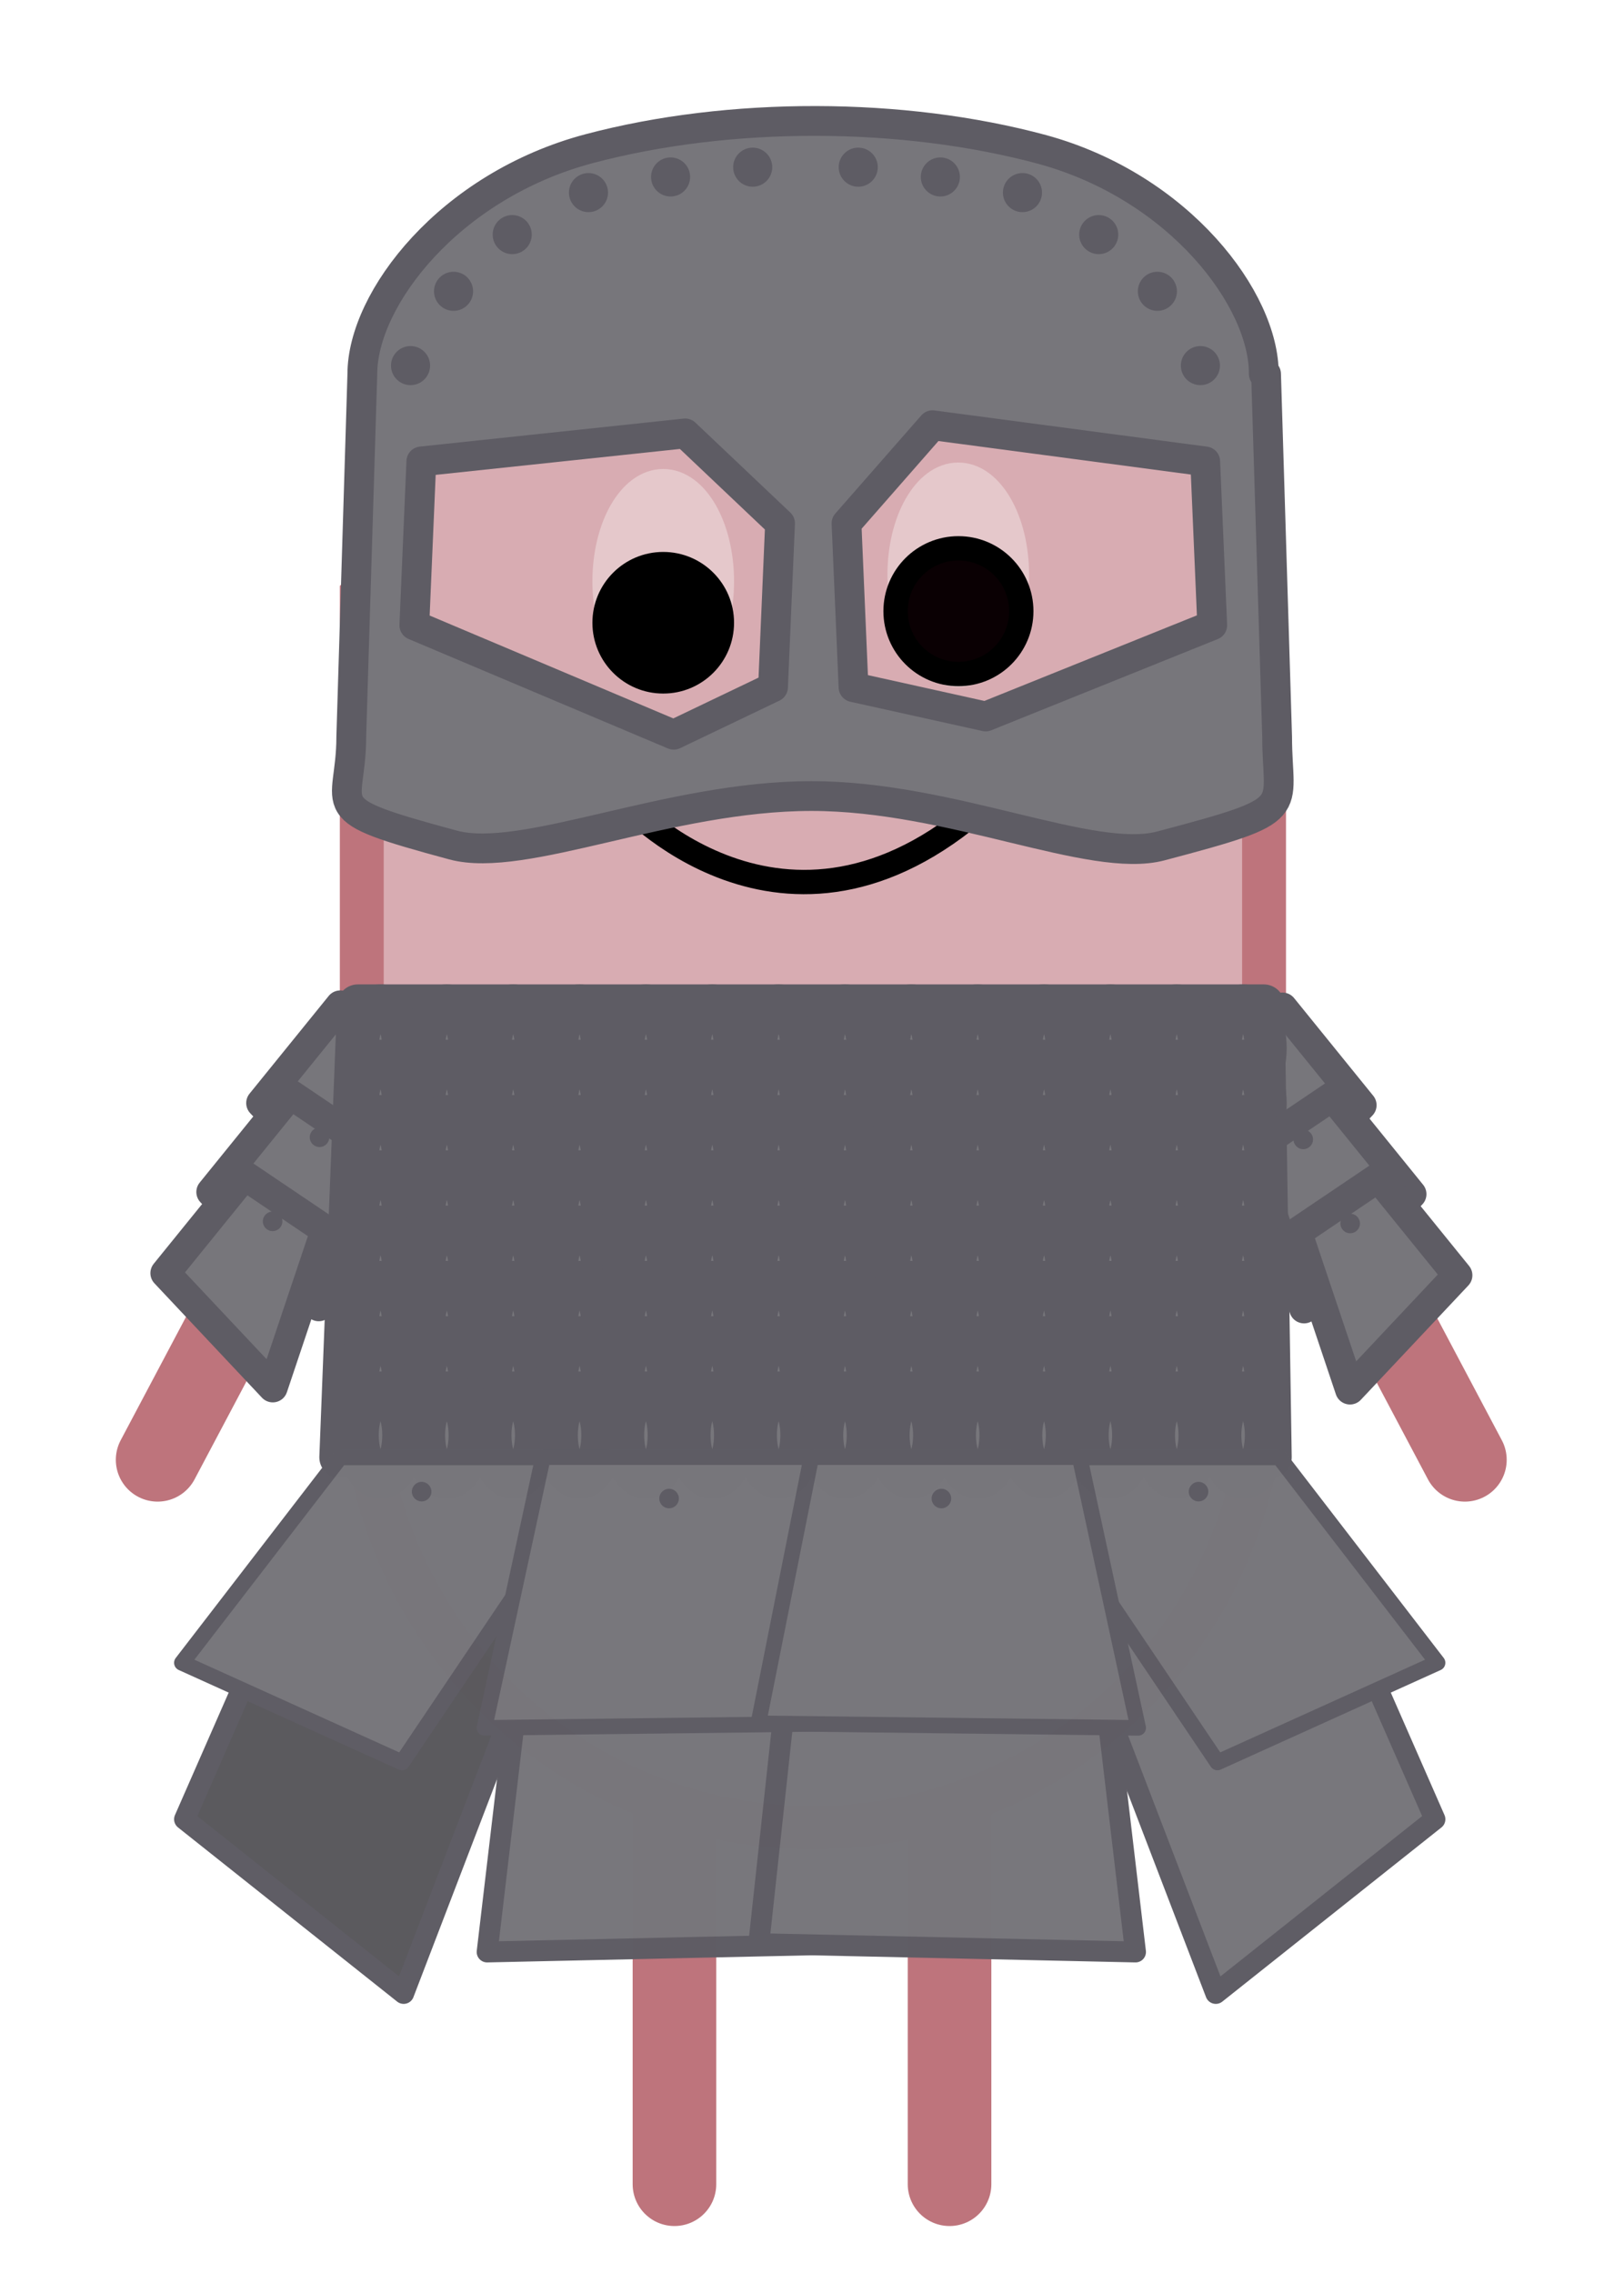 <?xml version="1.0" encoding="UTF-8" standalone="no"?>
<svg
   xmlns:dc="http://purl.org/dc/elements/1.1/"
   xmlns:cc="http://creativecommons.org/ns#"
   xmlns:rdf="http://www.w3.org/1999/02/22-rdf-syntax-ns#"
   xmlns:svg="http://www.w3.org/2000/svg"
   xmlns="http://www.w3.org/2000/svg"
   xmlns:sodipodi="http://sodipodi.sourceforge.net/DTD/sodipodi-0.dtd"
   xmlns:inkscape="http://www.inkscape.org/namespaces/inkscape"
   width="293.694"
   height="411.1"
   viewBox="0 0 77.707 108.77"
   version="1.1"
   id="svg8"
   inkscape:version="1.0.1 (3bc2e813f5, 2020-09-07)"
   sodipodi:docname="Knight-Armor.svg"
   inkscape:export-filename="C:\Users\johan\Bohne.png"
   inkscape:export-xdpi="300"
   inkscape:export-ydpi="300">
  <defs
     id="defs2">
    <inkscape:path-effect
       simplify_just_coalesce="false"
       simplify_individual_paths="false"
       helper_size="0"
       smooth_angles="360"
       threshold="0.001"
       steps="1"
       lpeversion="1"
       is_visible="true"
       id="path-effect904"
       effect="simplify" />
    <inkscape:path-effect
       simplify_just_coalesce="false"
       simplify_individual_paths="false"
       helper_size="0"
       smooth_angles="360"
       threshold="0.001"
       steps="1"
       lpeversion="1"
       is_visible="true"
       id="path-effect900"
       effect="simplify" />
    <pattern
       id="pattern3137"
       patternTransform="translate(-176.77,201.532)"
       height="34.499"
       width="28.058"
       patternUnits="userSpaceOnUse">
      <g
         transform="matrix(3.78,0,0,3.78,176.77,-201.532)"
         id="g3096"
         style="fill:none;fill-opacity:1">
        <ellipse
           ry="1.551"
           rx="0.748"
           cy="55.058"
           cx="-45.837"
           id="path3024"
           style="fill:none;fill-opacity:1;fill-rule:nonzero;stroke:#5e5c64;stroke-width:0.371;stroke-linecap:round;stroke-linejoin:round;stroke-miterlimit:4;stroke-dasharray:none;paint-order:stroke fill markers" />
        <ellipse
           style="fill:none;fill-opacity:1;fill-rule:nonzero;stroke:#5e5c64;stroke-width:0.371;stroke-linecap:round;stroke-linejoin:round;stroke-miterlimit:4;stroke-dasharray:none;paint-order:stroke fill markers"
           id="ellipse3026"
           cx="-43.985"
           cy="55.058"
           rx="0.748"
           ry="1.551" />
        <ellipse
           ry="1.551"
           rx="0.748"
           cy="55.058"
           cx="-43.985"
           id="ellipse3028"
           style="fill:none;fill-opacity:1;fill-rule:nonzero;stroke:#5e5c64;stroke-width:0.371;stroke-linecap:round;stroke-linejoin:round;stroke-miterlimit:4;stroke-dasharray:none;paint-order:stroke fill markers" />
        <ellipse
           style="fill:none;fill-opacity:1;fill-rule:nonzero;stroke:#5e5c64;stroke-width:0.371;stroke-linecap:round;stroke-linejoin:round;stroke-miterlimit:4;stroke-dasharray:none;paint-order:stroke fill markers"
           id="ellipse3030"
           cx="-42.133"
           cy="55.058"
           rx="0.748"
           ry="1.551" />
        <ellipse
           ry="1.551"
           rx="0.748"
           cy="55.058"
           cx="-40.28"
           id="ellipse3032"
           style="fill:none;fill-opacity:1;fill-rule:nonzero;stroke:#5e5c64;stroke-width:0.371;stroke-linecap:round;stroke-linejoin:round;stroke-miterlimit:4;stroke-dasharray:none;paint-order:stroke fill markers" />
        <ellipse
           style="fill:none;fill-opacity:1;fill-rule:nonzero;stroke:#5e5c64;stroke-width:0.371;stroke-linecap:round;stroke-linejoin:round;stroke-miterlimit:4;stroke-dasharray:none;paint-order:stroke fill markers"
           id="ellipse3034"
           cx="-40.28"
           cy="55.058"
           rx="0.748"
           ry="1.551" />
        <ellipse
           style="fill:none;fill-opacity:1;fill-rule:nonzero;stroke:#5e5c64;stroke-width:0.371;stroke-linecap:round;stroke-linejoin:round;stroke-miterlimit:4;stroke-dasharray:none;paint-order:stroke fill markers"
           id="ellipse3036"
           cx="-45.837"
           cy="56.91"
           rx="0.748"
           ry="1.551" />
        <ellipse
           ry="1.551"
           rx="0.748"
           cy="56.91"
           cx="-43.985"
           id="ellipse3038"
           style="fill:none;fill-opacity:1;fill-rule:nonzero;stroke:#5e5c64;stroke-width:0.371;stroke-linecap:round;stroke-linejoin:round;stroke-miterlimit:4;stroke-dasharray:none;paint-order:stroke fill markers" />
        <ellipse
           style="fill:none;fill-opacity:1;fill-rule:nonzero;stroke:#5e5c64;stroke-width:0.371;stroke-linecap:round;stroke-linejoin:round;stroke-miterlimit:4;stroke-dasharray:none;paint-order:stroke fill markers"
           id="ellipse3040"
           cx="-43.985"
           cy="56.91"
           rx="0.748"
           ry="1.551" />
        <ellipse
           ry="1.551"
           rx="0.748"
           cy="56.91"
           cx="-42.133"
           id="ellipse3042"
           style="fill:none;fill-opacity:1;fill-rule:nonzero;stroke:#5e5c64;stroke-width:0.371;stroke-linecap:round;stroke-linejoin:round;stroke-miterlimit:4;stroke-dasharray:none;paint-order:stroke fill markers" />
        <ellipse
           style="fill:none;fill-opacity:1;fill-rule:nonzero;stroke:#5e5c64;stroke-width:0.371;stroke-linecap:round;stroke-linejoin:round;stroke-miterlimit:4;stroke-dasharray:none;paint-order:stroke fill markers"
           id="ellipse3044"
           cx="-40.28"
           cy="56.91"
           rx="0.748"
           ry="1.551" />
        <ellipse
           ry="1.551"
           rx="0.748"
           cy="56.91"
           cx="-40.28"
           id="ellipse3046"
           style="fill:none;fill-opacity:1;fill-rule:nonzero;stroke:#5e5c64;stroke-width:0.371;stroke-linecap:round;stroke-linejoin:round;stroke-miterlimit:4;stroke-dasharray:none;paint-order:stroke fill markers" />
        <ellipse
           ry="1.551"
           rx="0.748"
           cy="58.795"
           cx="-45.837"
           id="ellipse3048"
           style="fill:none;fill-opacity:1;fill-rule:nonzero;stroke:#5e5c64;stroke-width:0.371;stroke-linecap:round;stroke-linejoin:round;stroke-miterlimit:4;stroke-dasharray:none;paint-order:stroke fill markers" />
        <ellipse
           style="fill:none;fill-opacity:1;fill-rule:nonzero;stroke:#5e5c64;stroke-width:0.371;stroke-linecap:round;stroke-linejoin:round;stroke-miterlimit:4;stroke-dasharray:none;paint-order:stroke fill markers"
           id="ellipse3050"
           cx="-43.985"
           cy="58.795"
           rx="0.748"
           ry="1.551" />
        <ellipse
           ry="1.551"
           rx="0.748"
           cy="58.795"
           cx="-43.985"
           id="ellipse3052"
           style="fill:none;fill-opacity:1;fill-rule:nonzero;stroke:#5e5c64;stroke-width:0.371;stroke-linecap:round;stroke-linejoin:round;stroke-miterlimit:4;stroke-dasharray:none;paint-order:stroke fill markers" />
        <ellipse
           style="fill:none;fill-opacity:1;fill-rule:nonzero;stroke:#5e5c64;stroke-width:0.371;stroke-linecap:round;stroke-linejoin:round;stroke-miterlimit:4;stroke-dasharray:none;paint-order:stroke fill markers"
           id="ellipse3054"
           cx="-42.133"
           cy="58.795"
           rx="0.748"
           ry="1.551" />
        <ellipse
           ry="1.551"
           rx="0.748"
           cy="58.795"
           cx="-40.28"
           id="ellipse3056"
           style="fill:none;fill-opacity:1;fill-rule:nonzero;stroke:#5e5c64;stroke-width:0.371;stroke-linecap:round;stroke-linejoin:round;stroke-miterlimit:4;stroke-dasharray:none;paint-order:stroke fill markers" />
        <ellipse
           style="fill:none;fill-opacity:1;fill-rule:nonzero;stroke:#5e5c64;stroke-width:0.371;stroke-linecap:round;stroke-linejoin:round;stroke-miterlimit:4;stroke-dasharray:none;paint-order:stroke fill markers"
           id="ellipse3058"
           cx="-40.28"
           cy="58.795"
           rx="0.748"
           ry="1.551" />
        <ellipse
           style="fill:none;fill-opacity:1;fill-rule:nonzero;stroke:#5e5c64;stroke-width:0.371;stroke-linecap:round;stroke-linejoin:round;stroke-miterlimit:4;stroke-dasharray:none;paint-order:stroke fill markers"
           id="ellipse3060"
           cx="-45.837"
           cy="60.714"
           rx="0.748"
           ry="1.551" />
        <ellipse
           ry="1.551"
           rx="0.748"
           cy="60.714"
           cx="-43.985"
           id="ellipse3062"
           style="fill:none;fill-opacity:1;fill-rule:nonzero;stroke:#5e5c64;stroke-width:0.371;stroke-linecap:round;stroke-linejoin:round;stroke-miterlimit:4;stroke-dasharray:none;paint-order:stroke fill markers" />
        <ellipse
           style="fill:none;fill-opacity:1;fill-rule:nonzero;stroke:#5e5c64;stroke-width:0.371;stroke-linecap:round;stroke-linejoin:round;stroke-miterlimit:4;stroke-dasharray:none;paint-order:stroke fill markers"
           id="ellipse3064"
           cx="-43.985"
           cy="60.714"
           rx="0.748"
           ry="1.551" />
        <ellipse
           ry="1.551"
           rx="0.748"
           cy="60.714"
           cx="-42.133"
           id="ellipse3066"
           style="fill:none;fill-opacity:1;fill-rule:nonzero;stroke:#5e5c64;stroke-width:0.371;stroke-linecap:round;stroke-linejoin:round;stroke-miterlimit:4;stroke-dasharray:none;paint-order:stroke fill markers" />
        <ellipse
           style="fill:none;fill-opacity:1;fill-rule:nonzero;stroke:#5e5c64;stroke-width:0.371;stroke-linecap:round;stroke-linejoin:round;stroke-miterlimit:4;stroke-dasharray:none;paint-order:stroke fill markers"
           id="ellipse3068"
           cx="-40.28"
           cy="60.714"
           rx="0.748"
           ry="1.551" />
        <ellipse
           ry="1.551"
           rx="0.748"
           cy="60.714"
           cx="-40.28"
           id="ellipse3070"
           style="fill:none;fill-opacity:1;fill-rule:nonzero;stroke:#5e5c64;stroke-width:0.371;stroke-linecap:round;stroke-linejoin:round;stroke-miterlimit:4;stroke-dasharray:none;paint-order:stroke fill markers" />
      </g>
    </pattern>
  </defs>
  <sodipodi:namedview
     inkscape:guide-bbox="true"
     showguides="true"
     id="base"
     pagecolor="#ffffff"
     bordercolor="#666666"
     borderopacity="1.0"
     inkscape:pageopacity="0.0"
     inkscape:pageshadow="2"
     inkscape:zoom="2"
     inkscape:cx="-10.113883"
     inkscape:cy="234.81285"
     inkscape:document-units="mm"
     inkscape:current-layer="layer1"
     inkscape:document-rotation="0"
     showgrid="false"
     inkscape:snap-smooth-nodes="false"
     inkscape:object-paths="false"
     inkscape:snap-nodes="true"
     inkscape:window-width="1920"
     inkscape:window-height="1051"
     inkscape:window-x="0"
     inkscape:window-y="29"
     inkscape:window-maximized="1"
     lock-margins="false"
     fit-margin-top="20"
     fit-margin-left="20"
     fit-margin-right="20"
     fit-margin-bottom="20"
     units="px"
     inkscape:snap-object-midpoints="true">
    <sodipodi:guide
       id="guide899"
       orientation="0,-1"
       position="7.541,38.92" />
    <sodipodi:guide
       position="38.82,102.43"
       orientation="1,0"
       id="guide881" />
  </sodipodi:namedview>
  <g
     inkscape:label="Body"
     inkscape:groupmode="layer"
     id="layer1"
     style="display:inline"
     transform="translate(-38.136,-44.878)"
     sodipodi:insensitive="true">
    <path
       id="path903"
       d="m 70.408,131.121 v 18.268"
       style="fill:none;stroke:#be747c;stroke-width:4;stroke-linecap:round;stroke-linejoin:miter;stroke-miterlimit:4;stroke-dasharray:none;stroke-opacity:1" />
    <path
       style="fill:none;stroke:#be747c;stroke-width:4;stroke-linecap:round;stroke-linejoin:miter;stroke-miterlimit:4;stroke-dasharray:none;stroke-opacity:1"
       d="m 83.571,131.121 v 18.268"
       id="path905" />
    <path
       style="display:inline;fill:#ff9955;stroke:#be747c;stroke-width:4;stroke-linecap:round;stroke-linejoin:miter;stroke-miterlimit:4;stroke-dasharray:none;stroke-opacity:1"
       d="m 55.976,95.281 -5.149,9.723 -5.149,9.723"
       id="path72"
       sodipodi:nodetypes="ccc"
       transform="translate(-1.2708333e-6)" />
    <path
       transform="translate(-1.2708333e-6)"
       sodipodi:nodetypes="ccc"
       id="path897"
       d="m 97.932,95.281 5.149,9.723 5.149,9.723"
       style="display:inline;fill:#be747c;stroke:#be747c;stroke-width:4;stroke-linecap:round;stroke-linejoin:miter;stroke-miterlimit:4;stroke-dasharray:none;stroke-opacity:1" />
    <path
       d="m 87.772,54.094 c 6.71,3.867 10.848,11.046 10.848,18.819 v 37.725 c 1.26e-4,7.705 -4.067,14.832 -10.684,18.724 -6.676,3.926 -14.932,3.962 -21.641,0.095 -6.71,-3.867 -10.848,-11.046 -10.848,-18.819 V 72.912 h 0.108 C 55.532,65.229 59.555,58.107 66.131,54.189 72.807,50.263 81.063,50.227 87.772,54.094 Z"
       style="fill:#d8acb2;stroke:#be747c;stroke-width:2.099;stroke-linecap:round;stroke-linejoin:bevel;stroke-miterlimit:4;stroke-dasharray:none;stroke-opacity:1"
       id="path1031"
       sodipodi:nodetypes="cccssccccc" />
    <path
       sodipodi:nodetypes="sssss"
       d="m 68.584,59.1 c -4.216,2.213 -4.137,5.204 -6.849,5.069 -2.436,-0.121 -0.148,-4.19 3.137,-6.4 3.442,-2.315 6.368,-3.649 8.551,-3.052 2.817,0.771 -3.336,3.593 -4.838,4.382 z"
       style="fill:#e5c8cb;fill-opacity:1;stroke:none;stroke-width:0.335;stroke-linecap:round;stroke-linejoin:bevel;stroke-miterlimit:4;stroke-dasharray:none;stroke-opacity:1"
       id="path1061" />
  </g>
  <g
     inkscape:groupmode="layer"
     id="layer4"
     inkscape:label="Gesicht"
     style="display:inline"
     sodipodi:insensitive="true">
    <g
       style="display:inline"
       transform="translate(-41.279,-41.35)"
       id="g1049">
      <path
         style="fill:none;stroke:#000000;stroke-width:1.165;stroke-linecap:round;stroke-linejoin:miter;stroke-miterlimit:4;stroke-dasharray:none;stroke-opacity:1"
         d="m 71.048,79.603 c 0,0 7.724,8.706 17.27,0.27"
         id="path1033" />
      <g
         id="g1047">
        <g
           id="g1039">
          <ellipse
             cy="69.163"
             cx="73.014"
             id="ellipse1035"
             style="fill:#e5c8cb;fill-opacity:1;stroke:#e5c8cb;stroke-width:1.459;stroke-linecap:round;stroke-linejoin:bevel;stroke-miterlimit:4;stroke-dasharray:none;stroke-opacity:1"
             rx="2.659"
             ry="4.644" />
          <circle
             style="fill:#000000;fill-opacity:1;stroke:#000000;stroke-width:1.165;stroke-linecap:round;stroke-linejoin:bevel;stroke-miterlimit:4;stroke-dasharray:none;stroke-opacity:1"
             id="circle1037"
             cx="73.014"
             cy="71.147"
             r="2.806" />
        </g>
        <g
           id="g1045">
          <ellipse
             ry="4.644"
             rx="2.659"
             style="fill:#e5c8cb;fill-opacity:1;stroke:#e5c8cb;stroke-width:1.459;stroke-linecap:round;stroke-linejoin:bevel;stroke-miterlimit:4;stroke-dasharray:none;stroke-opacity:1"
             id="ellipse1041"
             cx="87.131"
             cy="68.854" />
          <circle
             style="fill:#0a0003;fill-opacity:1;stroke:#000000;stroke-width:1.165;stroke-linecap:round;stroke-linejoin:bevel;stroke-miterlimit:4;stroke-dasharray:none;stroke-opacity:1"
             id="circle1043"
             cx="87.139"
             cy="70.593"
             r="3.007" />
        </g>
      </g>
    </g>
  </g>
  <g
     inkscape:label="Hat"
     id="layer6"
     inkscape:groupmode="layer"
     style="display:inline">
    <g
       id="g972">
      <g
         id="g3733">
        <path
           sodipodi:nodetypes="ssccsscccccscccccccccccccc"
           d="m 147.371,21.836 c -14.125,-0.029 -28.265,1.636 -40.945,4.994 -25.359,6.717 -41,27.187 -41,40.689 l -2,65.529 c -4.76e-4,13.385 -6.631,12.766 18.381,19.525 12.754,3.447 38.788,-8.832 64.693,-8.841 25.342,-0.008 50.561,12.328 63.102,9.007 25.36,-6.717 21,-6.187 21,-19.689 l -2,-65.531 h -0.408 c 0.085,-13.346 -15.12,-33.718 -39.975,-40.525 -12.616,-3.41 -26.723,-5.13 -40.848,-5.158 z m -71.293,61.475 47.637,-5.055 17.133,16.239 -1.268,29.582 -17.935,8.585 -46.832,-19.771 z m 141.537,0 1.268,29.58 -40.906,16.474 -23.863,-5.288 -1.266,-29.582 15.527,-17.721 z"
           style="fill:#77767b;stroke:#5e5c64;stroke-width:5.378;stroke-linecap:round;stroke-linejoin:round;stroke-miterlimit:4;stroke-dasharray:none;stroke-opacity:1"
           id="path883"
           transform="scale(0.265)" />
        <g
           id="g954">
          <g
             id="g924">
            <circle
               r="0.935"
               cy="17.493"
               cx="19.644"
               id="path906"
               style="fill:#5e5c64;stroke:none;stroke-width:1.423;stroke-linecap:round;stroke-linejoin:round;stroke-miterlimit:4;stroke-dasharray:none;paint-order:stroke fill markers" />
            <circle
               style="fill:#5e5c64;stroke:none;stroke-width:1.423;stroke-linecap:round;stroke-linejoin:round;stroke-miterlimit:4;stroke-dasharray:none;paint-order:stroke fill markers"
               id="circle908"
               cx="21.702"
               cy="13.938"
               r="0.935" />
            <circle
               r="0.935"
               cy="11.225"
               cx="24.509"
               id="circle910"
               style="fill:#5e5c64;stroke:none;stroke-width:1.423;stroke-linecap:round;stroke-linejoin:round;stroke-miterlimit:4;stroke-dasharray:none;paint-order:stroke fill markers" />
            <circle
               style="fill:#5e5c64;stroke:none;stroke-width:1.423;stroke-linecap:round;stroke-linejoin:round;stroke-miterlimit:4;stroke-dasharray:none;paint-order:stroke fill markers"
               id="circle912"
               cx="28.158"
               cy="9.215"
               r="0.935" />
            <circle
               r="0.935"
               cy="8.467"
               cx="32.087"
               id="circle914"
               style="fill:#5e5c64;stroke:none;stroke-width:1.423;stroke-linecap:round;stroke-linejoin:round;stroke-miterlimit:4;stroke-dasharray:none;paint-order:stroke fill markers" />
            <circle
               style="fill:#5e5c64;stroke:none;stroke-width:1.423;stroke-linecap:round;stroke-linejoin:round;stroke-miterlimit:4;stroke-dasharray:none;paint-order:stroke fill markers"
               id="circle916"
               cx="36.016"
               cy="7.999"
               r="0.935" />
          </g>
          <g
             id="g938"
             transform="matrix(-1,0,0,1,77.082,0)">
            <circle
               style="fill:#5e5c64;stroke:none;stroke-width:1.423;stroke-linecap:round;stroke-linejoin:round;stroke-miterlimit:4;stroke-dasharray:none;paint-order:stroke fill markers"
               id="circle926"
               cx="19.644"
               cy="17.493"
               r="0.935" />
            <circle
               r="0.935"
               cy="13.938"
               cx="21.702"
               id="circle928"
               style="fill:#5e5c64;stroke:none;stroke-width:1.423;stroke-linecap:round;stroke-linejoin:round;stroke-miterlimit:4;stroke-dasharray:none;paint-order:stroke fill markers" />
            <circle
               style="fill:#5e5c64;stroke:none;stroke-width:1.423;stroke-linecap:round;stroke-linejoin:round;stroke-miterlimit:4;stroke-dasharray:none;paint-order:stroke fill markers"
               id="circle930"
               cx="24.509"
               cy="11.225"
               r="0.935" />
            <circle
               r="0.935"
               cy="9.215"
               cx="28.158"
               id="circle932"
               style="fill:#5e5c64;stroke:none;stroke-width:1.423;stroke-linecap:round;stroke-linejoin:round;stroke-miterlimit:4;stroke-dasharray:none;paint-order:stroke fill markers" />
            <circle
               style="fill:#5e5c64;stroke:none;stroke-width:1.423;stroke-linecap:round;stroke-linejoin:round;stroke-miterlimit:4;stroke-dasharray:none;paint-order:stroke fill markers"
               id="circle934"
               cx="32.087"
               cy="8.467"
               r="0.935" />
            <circle
               r="0.935"
               cy="7.999"
               cx="36.016"
               id="circle936"
               style="fill:#5e5c64;stroke:none;stroke-width:1.423;stroke-linecap:round;stroke-linejoin:round;stroke-miterlimit:4;stroke-dasharray:none;paint-order:stroke fill markers" />
          </g>
        </g>
      </g>
    </g>
  </g>
  <g
     inkscape:groupmode="layer"
     id="layer2"
     inkscape:label="Shirt"
     style="display:inline"
     transform="translate(-38.136,-44.878)">
    <g
       id="g3715"
       transform="translate(38.046,44.757)">
      <g
         id="g1006">
        <path
           sodipodi:nodetypes="ccccc"
           d="m 12.582,52.899 3.789,-4.677 3.882,2.619 -2.526,7.53 z"
           style="fill:#77767b;stroke:#5e5c64;stroke-width:1.423;stroke-linecap:round;stroke-linejoin:round;stroke-miterlimit:4;stroke-dasharray:none;paint-order:stroke fill markers"
           id="rect974" />
        <path
           id="path977"
           style="fill:#77767b;stroke:#5e5c64;stroke-width:1.423;stroke-linecap:round;stroke-linejoin:round;stroke-miterlimit:4;stroke-dasharray:none;paint-order:stroke fill markers"
           d="m 10.196,57.156 3.789,-4.677 3.882,2.619 -2.526,7.53 z"
           sodipodi:nodetypes="ccccc" />
        <path
           sodipodi:nodetypes="ccccc"
           d="m 7.998,61.038 3.789,-4.677 3.882,2.619 -2.526,7.53 z"
           style="fill:#77767b;stroke:#5e5c64;stroke-width:1.423;stroke-linecap:round;stroke-linejoin:round;stroke-miterlimit:4;stroke-dasharray:none;paint-order:stroke fill markers"
           id="path979" />
        <circle
           style="fill:#5e5c64;stroke:none;stroke-width:0.712;stroke-linecap:round;stroke-linejoin:round;stroke-miterlimit:4;stroke-dasharray:none;paint-order:stroke fill markers"
           id="circle908-8"
           cx="13.134"
           cy="58.56"
           r="0.468" />
        <circle
           r="0.468"
           cy="54.537"
           cx="15.379"
           id="circle996"
           style="fill:#5e5c64;stroke:none;stroke-width:0.712;stroke-linecap:round;stroke-linejoin:round;stroke-miterlimit:4;stroke-dasharray:none;paint-order:stroke fill markers" />
        <circle
           style="fill:#5e5c64;stroke:none;stroke-width:0.712;stroke-linecap:round;stroke-linejoin:round;stroke-miterlimit:4;stroke-dasharray:none;paint-order:stroke fill markers"
           id="circle998"
           cx="17.84"
           cy="50.403"
           r="0.468" />
      </g>
      <g
         id="g1020"
         transform="matrix(-1,0,0,1,77.829,0.102)">
        <path
           id="path1008"
           style="fill:#77767b;stroke:#5e5c64;stroke-width:1.423;stroke-linecap:round;stroke-linejoin:round;stroke-miterlimit:4;stroke-dasharray:none;paint-order:stroke fill markers"
           d="m 12.582,52.899 3.789,-4.677 3.882,2.619 -2.526,7.53 z"
           sodipodi:nodetypes="ccccc" />
        <path
           sodipodi:nodetypes="ccccc"
           d="m 10.196,57.156 3.789,-4.677 3.882,2.619 -2.526,7.53 z"
           style="fill:#77767b;stroke:#5e5c64;stroke-width:1.423;stroke-linecap:round;stroke-linejoin:round;stroke-miterlimit:4;stroke-dasharray:none;paint-order:stroke fill markers"
           id="path1010" />
        <path
           id="path1012"
           style="fill:#77767b;stroke:#5e5c64;stroke-width:1.423;stroke-linecap:round;stroke-linejoin:round;stroke-miterlimit:4;stroke-dasharray:none;paint-order:stroke fill markers"
           d="m 7.998,61.038 3.789,-4.677 3.882,2.619 -2.526,7.53 z"
           sodipodi:nodetypes="ccccc" />
        <circle
           r="0.468"
           cy="58.56"
           cx="13.134"
           id="circle1014"
           style="fill:#5e5c64;stroke:none;stroke-width:0.712;stroke-linecap:round;stroke-linejoin:round;stroke-miterlimit:4;stroke-dasharray:none;paint-order:stroke fill markers" />
        <circle
           style="fill:#5e5c64;stroke:none;stroke-width:0.712;stroke-linecap:round;stroke-linejoin:round;stroke-miterlimit:4;stroke-dasharray:none;paint-order:stroke fill markers"
           id="circle1016"
           cx="15.379"
           cy="54.537"
           r="0.468" />
        <circle
           r="0.468"
           cy="50.403"
           cx="17.84"
           id="circle1018"
           style="fill:#5e5c64;stroke:none;stroke-width:0.712;stroke-linecap:round;stroke-linejoin:round;stroke-miterlimit:4;stroke-dasharray:none;paint-order:stroke fill markers" />
      </g>
      <path
         id="rect1022"
         style="fill:#77767b;fill-opacity:1;stroke:#5e5c64;stroke-width:2;stroke-linecap:round;stroke-linejoin:round;stroke-miterlimit:4;stroke-dasharray:none;paint-order:stroke fill markers"
         d="m 17.214,48.222 h 43.345 l 0.339,21.628 H 16.37 Z"
         sodipodi:nodetypes="ccccc" />
      <g
         id="g3214">
        <ellipse
           ry="2.05"
           rx="1.084"
           cy="50.272"
           cx="18.297"
           id="path3170"
           style="fill:#77767b;fill-opacity:1;fill-rule:nonzero;stroke:#5e5c64;stroke-width:2;stroke-linecap:round;stroke-linejoin:miter;stroke-miterlimit:4;stroke-dasharray:none;paint-order:stroke fill markers" />
        <ellipse
           style="fill:#77767b;fill-opacity:1;fill-rule:nonzero;stroke:#5e5c64;stroke-width:2;stroke-linecap:round;stroke-linejoin:miter;stroke-miterlimit:4;stroke-dasharray:none;paint-order:stroke fill markers"
           id="ellipse3172"
           cx="21.472"
           cy="50.272"
           rx="1.084"
           ry="2.05" />
        <ellipse
           ry="2.05"
           rx="1.084"
           cy="50.272"
           cx="24.647"
           id="ellipse3174"
           style="fill:#77767b;fill-opacity:1;fill-rule:nonzero;stroke:#5e5c64;stroke-width:2;stroke-linecap:round;stroke-linejoin:miter;stroke-miterlimit:4;stroke-dasharray:none;paint-order:stroke fill markers" />
        <ellipse
           style="fill:#77767b;fill-opacity:1;fill-rule:nonzero;stroke:#5e5c64;stroke-width:2;stroke-linecap:round;stroke-linejoin:miter;stroke-miterlimit:4;stroke-dasharray:none;paint-order:stroke fill markers"
           id="ellipse3176"
           cx="27.822"
           cy="50.272"
           rx="1.084"
           ry="2.05" />
        <ellipse
           ry="2.05"
           rx="1.084"
           cy="50.272"
           cx="30.997"
           id="ellipse3178"
           style="fill:#77767b;fill-opacity:1;fill-rule:nonzero;stroke:#5e5c64;stroke-width:2;stroke-linecap:round;stroke-linejoin:miter;stroke-miterlimit:4;stroke-dasharray:none;paint-order:stroke fill markers" />
        <ellipse
           style="fill:#77767b;fill-opacity:1;fill-rule:nonzero;stroke:#5e5c64;stroke-width:2;stroke-linecap:round;stroke-linejoin:miter;stroke-miterlimit:4;stroke-dasharray:none;paint-order:stroke fill markers"
           id="ellipse3180"
           cx="34.172"
           cy="50.272"
           rx="1.084"
           ry="2.05" />
        <ellipse
           ry="2.05"
           rx="1.084"
           cy="50.272"
           cx="37.347"
           id="ellipse3182"
           style="fill:#77767b;fill-opacity:1;fill-rule:nonzero;stroke:#5e5c64;stroke-width:2;stroke-linecap:round;stroke-linejoin:miter;stroke-miterlimit:4;stroke-dasharray:none;paint-order:stroke fill markers" />
        <ellipse
           style="fill:#77767b;fill-opacity:1;fill-rule:nonzero;stroke:#5e5c64;stroke-width:2;stroke-linecap:round;stroke-linejoin:miter;stroke-miterlimit:4;stroke-dasharray:none;paint-order:stroke fill markers"
           id="ellipse3184"
           cx="40.522"
           cy="50.272"
           rx="1.084"
           ry="2.05" />
        <ellipse
           ry="2.05"
           rx="1.084"
           cy="50.272"
           cx="43.697"
           id="ellipse3186"
           style="fill:#77767b;fill-opacity:1;fill-rule:nonzero;stroke:#5e5c64;stroke-width:2;stroke-linecap:round;stroke-linejoin:miter;stroke-miterlimit:4;stroke-dasharray:none;paint-order:stroke fill markers" />
        <ellipse
           style="fill:#77767b;fill-opacity:1;fill-rule:nonzero;stroke:#5e5c64;stroke-width:2;stroke-linecap:round;stroke-linejoin:miter;stroke-miterlimit:4;stroke-dasharray:none;paint-order:stroke fill markers"
           id="ellipse3188"
           cx="46.872"
           cy="50.272"
           rx="1.084"
           ry="2.05" />
        <ellipse
           ry="2.05"
           rx="1.084"
           cy="50.272"
           cx="50.047"
           id="ellipse3190"
           style="fill:#77767b;fill-opacity:1;fill-rule:nonzero;stroke:#5e5c64;stroke-width:2;stroke-linecap:round;stroke-linejoin:miter;stroke-miterlimit:4;stroke-dasharray:none;paint-order:stroke fill markers" />
        <ellipse
           style="fill:#77767b;fill-opacity:1;fill-rule:nonzero;stroke:#5e5c64;stroke-width:2;stroke-linecap:round;stroke-linejoin:miter;stroke-miterlimit:4;stroke-dasharray:none;paint-order:stroke fill markers"
           id="ellipse3192"
           cx="53.222"
           cy="50.272"
           rx="1.084"
           ry="2.05" />
        <ellipse
           ry="2.05"
           rx="1.084"
           cy="50.272"
           cx="56.397"
           id="ellipse3194"
           style="fill:#77767b;fill-opacity:1;fill-rule:nonzero;stroke:#5e5c64;stroke-width:2;stroke-linecap:round;stroke-linejoin:miter;stroke-miterlimit:4;stroke-dasharray:none;paint-order:stroke fill markers" />
        <ellipse
           style="fill:#77767b;fill-opacity:1;fill-rule:nonzero;stroke:#5e5c64;stroke-width:2;stroke-linecap:round;stroke-linejoin:miter;stroke-miterlimit:4;stroke-dasharray:none;paint-order:stroke fill markers"
           id="ellipse3196"
           cx="59.572"
           cy="50.272"
           rx="1.084"
           ry="2.05" />
      </g>
      <g
         id="g3244"
         transform="translate(0,2.646)">
        <ellipse
           style="fill:#77767b;fill-opacity:1;fill-rule:nonzero;stroke:#5e5c64;stroke-width:2;stroke-linecap:round;stroke-linejoin:miter;stroke-miterlimit:4;stroke-dasharray:none;paint-order:stroke fill markers"
           id="ellipse3216"
           cx="18.297"
           cy="50.272"
           rx="1.084"
           ry="2.05" />
        <ellipse
           ry="2.05"
           rx="1.084"
           cy="50.272"
           cx="21.472"
           id="ellipse3218"
           style="fill:#77767b;fill-opacity:1;fill-rule:nonzero;stroke:#5e5c64;stroke-width:2;stroke-linecap:round;stroke-linejoin:miter;stroke-miterlimit:4;stroke-dasharray:none;paint-order:stroke fill markers" />
        <ellipse
           style="fill:#77767b;fill-opacity:1;fill-rule:nonzero;stroke:#5e5c64;stroke-width:2;stroke-linecap:round;stroke-linejoin:miter;stroke-miterlimit:4;stroke-dasharray:none;paint-order:stroke fill markers"
           id="ellipse3220"
           cx="24.647"
           cy="50.272"
           rx="1.084"
           ry="2.05" />
        <ellipse
           ry="2.05"
           rx="1.084"
           cy="50.272"
           cx="27.822"
           id="ellipse3222"
           style="fill:#77767b;fill-opacity:1;fill-rule:nonzero;stroke:#5e5c64;stroke-width:2;stroke-linecap:round;stroke-linejoin:miter;stroke-miterlimit:4;stroke-dasharray:none;paint-order:stroke fill markers" />
        <ellipse
           style="fill:#77767b;fill-opacity:1;fill-rule:nonzero;stroke:#5e5c64;stroke-width:2;stroke-linecap:round;stroke-linejoin:miter;stroke-miterlimit:4;stroke-dasharray:none;paint-order:stroke fill markers"
           id="ellipse3224"
           cx="30.997"
           cy="50.272"
           rx="1.084"
           ry="2.05" />
        <ellipse
           ry="2.05"
           rx="1.084"
           cy="50.272"
           cx="34.172"
           id="ellipse3226"
           style="fill:#77767b;fill-opacity:1;fill-rule:nonzero;stroke:#5e5c64;stroke-width:2;stroke-linecap:round;stroke-linejoin:miter;stroke-miterlimit:4;stroke-dasharray:none;paint-order:stroke fill markers" />
        <ellipse
           style="fill:#77767b;fill-opacity:1;fill-rule:nonzero;stroke:#5e5c64;stroke-width:2;stroke-linecap:round;stroke-linejoin:miter;stroke-miterlimit:4;stroke-dasharray:none;paint-order:stroke fill markers"
           id="ellipse3228"
           cx="37.347"
           cy="50.272"
           rx="1.084"
           ry="2.05" />
        <ellipse
           ry="2.05"
           rx="1.084"
           cy="50.272"
           cx="40.522"
           id="ellipse3230"
           style="fill:#77767b;fill-opacity:1;fill-rule:nonzero;stroke:#5e5c64;stroke-width:2;stroke-linecap:round;stroke-linejoin:miter;stroke-miterlimit:4;stroke-dasharray:none;paint-order:stroke fill markers" />
        <ellipse
           style="fill:#77767b;fill-opacity:1;fill-rule:nonzero;stroke:#5e5c64;stroke-width:2;stroke-linecap:round;stroke-linejoin:miter;stroke-miterlimit:4;stroke-dasharray:none;paint-order:stroke fill markers"
           id="ellipse3232"
           cx="43.697"
           cy="50.272"
           rx="1.084"
           ry="2.05" />
        <ellipse
           ry="2.05"
           rx="1.084"
           cy="50.272"
           cx="46.872"
           id="ellipse3234"
           style="fill:#77767b;fill-opacity:1;fill-rule:nonzero;stroke:#5e5c64;stroke-width:2;stroke-linecap:round;stroke-linejoin:miter;stroke-miterlimit:4;stroke-dasharray:none;paint-order:stroke fill markers" />
        <ellipse
           style="fill:#77767b;fill-opacity:1;fill-rule:nonzero;stroke:#5e5c64;stroke-width:2;stroke-linecap:round;stroke-linejoin:miter;stroke-miterlimit:4;stroke-dasharray:none;paint-order:stroke fill markers"
           id="ellipse3236"
           cx="50.047"
           cy="50.272"
           rx="1.084"
           ry="2.05" />
        <ellipse
           ry="2.05"
           rx="1.084"
           cy="50.272"
           cx="53.222"
           id="ellipse3238"
           style="fill:#77767b;fill-opacity:1;fill-rule:nonzero;stroke:#5e5c64;stroke-width:2;stroke-linecap:round;stroke-linejoin:miter;stroke-miterlimit:4;stroke-dasharray:none;paint-order:stroke fill markers" />
        <ellipse
           style="fill:#77767b;fill-opacity:1;fill-rule:nonzero;stroke:#5e5c64;stroke-width:2;stroke-linecap:round;stroke-linejoin:miter;stroke-miterlimit:4;stroke-dasharray:none;paint-order:stroke fill markers"
           id="ellipse3240"
           cx="56.397"
           cy="50.272"
           rx="1.084"
           ry="2.05" />
        <ellipse
           ry="2.05"
           rx="1.084"
           cy="50.272"
           cx="59.572"
           id="ellipse3242"
           style="fill:#77767b;fill-opacity:1;fill-rule:nonzero;stroke:#5e5c64;stroke-width:2;stroke-linecap:round;stroke-linejoin:miter;stroke-miterlimit:4;stroke-dasharray:none;paint-order:stroke fill markers" />
      </g>
      <g
         transform="translate(0,5.292)"
         id="g3424">
        <ellipse
           ry="2.05"
           rx="1.084"
           cy="50.272"
           cx="18.297"
           id="ellipse3396"
           style="fill:#77767b;fill-opacity:1;fill-rule:nonzero;stroke:#5e5c64;stroke-width:2;stroke-linecap:round;stroke-linejoin:miter;stroke-miterlimit:4;stroke-dasharray:none;paint-order:stroke fill markers" />
        <ellipse
           style="fill:#77767b;fill-opacity:1;fill-rule:nonzero;stroke:#5e5c64;stroke-width:2;stroke-linecap:round;stroke-linejoin:miter;stroke-miterlimit:4;stroke-dasharray:none;paint-order:stroke fill markers"
           id="ellipse3398"
           cx="21.472"
           cy="50.272"
           rx="1.084"
           ry="2.05" />
        <ellipse
           ry="2.05"
           rx="1.084"
           cy="50.272"
           cx="24.647"
           id="ellipse3400"
           style="fill:#77767b;fill-opacity:1;fill-rule:nonzero;stroke:#5e5c64;stroke-width:2;stroke-linecap:round;stroke-linejoin:miter;stroke-miterlimit:4;stroke-dasharray:none;paint-order:stroke fill markers" />
        <ellipse
           style="fill:#77767b;fill-opacity:1;fill-rule:nonzero;stroke:#5e5c64;stroke-width:2;stroke-linecap:round;stroke-linejoin:miter;stroke-miterlimit:4;stroke-dasharray:none;paint-order:stroke fill markers"
           id="ellipse3402"
           cx="27.822"
           cy="50.272"
           rx="1.084"
           ry="2.05" />
        <ellipse
           ry="2.05"
           rx="1.084"
           cy="50.272"
           cx="30.997"
           id="ellipse3404"
           style="fill:#77767b;fill-opacity:1;fill-rule:nonzero;stroke:#5e5c64;stroke-width:2;stroke-linecap:round;stroke-linejoin:miter;stroke-miterlimit:4;stroke-dasharray:none;paint-order:stroke fill markers" />
        <ellipse
           style="fill:#77767b;fill-opacity:1;fill-rule:nonzero;stroke:#5e5c64;stroke-width:2;stroke-linecap:round;stroke-linejoin:miter;stroke-miterlimit:4;stroke-dasharray:none;paint-order:stroke fill markers"
           id="ellipse3406"
           cx="34.172"
           cy="50.272"
           rx="1.084"
           ry="2.05" />
        <ellipse
           ry="2.05"
           rx="1.084"
           cy="50.272"
           cx="37.347"
           id="ellipse3408"
           style="fill:#77767b;fill-opacity:1;fill-rule:nonzero;stroke:#5e5c64;stroke-width:2;stroke-linecap:round;stroke-linejoin:miter;stroke-miterlimit:4;stroke-dasharray:none;paint-order:stroke fill markers" />
        <ellipse
           style="fill:#77767b;fill-opacity:1;fill-rule:nonzero;stroke:#5e5c64;stroke-width:2;stroke-linecap:round;stroke-linejoin:miter;stroke-miterlimit:4;stroke-dasharray:none;paint-order:stroke fill markers"
           id="ellipse3410"
           cx="40.522"
           cy="50.272"
           rx="1.084"
           ry="2.05" />
        <ellipse
           ry="2.05"
           rx="1.084"
           cy="50.272"
           cx="43.697"
           id="ellipse3412"
           style="fill:#77767b;fill-opacity:1;fill-rule:nonzero;stroke:#5e5c64;stroke-width:2;stroke-linecap:round;stroke-linejoin:miter;stroke-miterlimit:4;stroke-dasharray:none;paint-order:stroke fill markers" />
        <ellipse
           style="fill:#77767b;fill-opacity:1;fill-rule:nonzero;stroke:#5e5c64;stroke-width:2;stroke-linecap:round;stroke-linejoin:miter;stroke-miterlimit:4;stroke-dasharray:none;paint-order:stroke fill markers"
           id="ellipse3414"
           cx="46.872"
           cy="50.272"
           rx="1.084"
           ry="2.05" />
        <ellipse
           ry="2.05"
           rx="1.084"
           cy="50.272"
           cx="50.047"
           id="ellipse3416"
           style="fill:#77767b;fill-opacity:1;fill-rule:nonzero;stroke:#5e5c64;stroke-width:2;stroke-linecap:round;stroke-linejoin:miter;stroke-miterlimit:4;stroke-dasharray:none;paint-order:stroke fill markers" />
        <ellipse
           style="fill:#77767b;fill-opacity:1;fill-rule:nonzero;stroke:#5e5c64;stroke-width:2;stroke-linecap:round;stroke-linejoin:miter;stroke-miterlimit:4;stroke-dasharray:none;paint-order:stroke fill markers"
           id="ellipse3418"
           cx="53.222"
           cy="50.272"
           rx="1.084"
           ry="2.05" />
        <ellipse
           ry="2.05"
           rx="1.084"
           cy="50.272"
           cx="56.397"
           id="ellipse3420"
           style="fill:#77767b;fill-opacity:1;fill-rule:nonzero;stroke:#5e5c64;stroke-width:2;stroke-linecap:round;stroke-linejoin:miter;stroke-miterlimit:4;stroke-dasharray:none;paint-order:stroke fill markers" />
        <ellipse
           style="fill:#77767b;fill-opacity:1;fill-rule:nonzero;stroke:#5e5c64;stroke-width:2;stroke-linecap:round;stroke-linejoin:miter;stroke-miterlimit:4;stroke-dasharray:none;paint-order:stroke fill markers"
           id="ellipse3422"
           cx="59.572"
           cy="50.272"
           rx="1.084"
           ry="2.05" />
      </g>
      <g
         id="g3454"
         transform="translate(0,7.938)">
        <ellipse
           style="fill:#77767b;fill-opacity:1;fill-rule:nonzero;stroke:#5e5c64;stroke-width:2;stroke-linecap:round;stroke-linejoin:miter;stroke-miterlimit:4;stroke-dasharray:none;paint-order:stroke fill markers"
           id="ellipse3426"
           cx="18.297"
           cy="50.272"
           rx="1.084"
           ry="2.05" />
        <ellipse
           ry="2.05"
           rx="1.084"
           cy="50.272"
           cx="21.472"
           id="ellipse3428"
           style="fill:#77767b;fill-opacity:1;fill-rule:nonzero;stroke:#5e5c64;stroke-width:2;stroke-linecap:round;stroke-linejoin:miter;stroke-miterlimit:4;stroke-dasharray:none;paint-order:stroke fill markers" />
        <ellipse
           style="fill:#77767b;fill-opacity:1;fill-rule:nonzero;stroke:#5e5c64;stroke-width:2;stroke-linecap:round;stroke-linejoin:miter;stroke-miterlimit:4;stroke-dasharray:none;paint-order:stroke fill markers"
           id="ellipse3430"
           cx="24.647"
           cy="50.272"
           rx="1.084"
           ry="2.05" />
        <ellipse
           ry="2.05"
           rx="1.084"
           cy="50.272"
           cx="27.822"
           id="ellipse3432"
           style="fill:#77767b;fill-opacity:1;fill-rule:nonzero;stroke:#5e5c64;stroke-width:2;stroke-linecap:round;stroke-linejoin:miter;stroke-miterlimit:4;stroke-dasharray:none;paint-order:stroke fill markers" />
        <ellipse
           style="fill:#77767b;fill-opacity:1;fill-rule:nonzero;stroke:#5e5c64;stroke-width:2;stroke-linecap:round;stroke-linejoin:miter;stroke-miterlimit:4;stroke-dasharray:none;paint-order:stroke fill markers"
           id="ellipse3434"
           cx="30.997"
           cy="50.272"
           rx="1.084"
           ry="2.05" />
        <ellipse
           ry="2.05"
           rx="1.084"
           cy="50.272"
           cx="34.172"
           id="ellipse3436"
           style="fill:#77767b;fill-opacity:1;fill-rule:nonzero;stroke:#5e5c64;stroke-width:2;stroke-linecap:round;stroke-linejoin:miter;stroke-miterlimit:4;stroke-dasharray:none;paint-order:stroke fill markers" />
        <ellipse
           style="fill:#77767b;fill-opacity:1;fill-rule:nonzero;stroke:#5e5c64;stroke-width:2;stroke-linecap:round;stroke-linejoin:miter;stroke-miterlimit:4;stroke-dasharray:none;paint-order:stroke fill markers"
           id="ellipse3438"
           cx="37.347"
           cy="50.272"
           rx="1.084"
           ry="2.05" />
        <ellipse
           ry="2.05"
           rx="1.084"
           cy="50.272"
           cx="40.522"
           id="ellipse3440"
           style="fill:#77767b;fill-opacity:1;fill-rule:nonzero;stroke:#5e5c64;stroke-width:2;stroke-linecap:round;stroke-linejoin:miter;stroke-miterlimit:4;stroke-dasharray:none;paint-order:stroke fill markers" />
        <ellipse
           style="fill:#77767b;fill-opacity:1;fill-rule:nonzero;stroke:#5e5c64;stroke-width:2;stroke-linecap:round;stroke-linejoin:miter;stroke-miterlimit:4;stroke-dasharray:none;paint-order:stroke fill markers"
           id="ellipse3442"
           cx="43.697"
           cy="50.272"
           rx="1.084"
           ry="2.05" />
        <ellipse
           ry="2.05"
           rx="1.084"
           cy="50.272"
           cx="46.872"
           id="ellipse3444"
           style="fill:#77767b;fill-opacity:1;fill-rule:nonzero;stroke:#5e5c64;stroke-width:2;stroke-linecap:round;stroke-linejoin:miter;stroke-miterlimit:4;stroke-dasharray:none;paint-order:stroke fill markers" />
        <ellipse
           style="fill:#77767b;fill-opacity:1;fill-rule:nonzero;stroke:#5e5c64;stroke-width:2;stroke-linecap:round;stroke-linejoin:miter;stroke-miterlimit:4;stroke-dasharray:none;paint-order:stroke fill markers"
           id="ellipse3446"
           cx="50.047"
           cy="50.272"
           rx="1.084"
           ry="2.05" />
        <ellipse
           ry="2.05"
           rx="1.084"
           cy="50.272"
           cx="53.222"
           id="ellipse3448"
           style="fill:#77767b;fill-opacity:1;fill-rule:nonzero;stroke:#5e5c64;stroke-width:2;stroke-linecap:round;stroke-linejoin:miter;stroke-miterlimit:4;stroke-dasharray:none;paint-order:stroke fill markers" />
        <ellipse
           style="fill:#77767b;fill-opacity:1;fill-rule:nonzero;stroke:#5e5c64;stroke-width:2;stroke-linecap:round;stroke-linejoin:miter;stroke-miterlimit:4;stroke-dasharray:none;paint-order:stroke fill markers"
           id="ellipse3450"
           cx="56.397"
           cy="50.272"
           rx="1.084"
           ry="2.05" />
        <ellipse
           ry="2.05"
           rx="1.084"
           cy="50.272"
           cx="59.572"
           id="ellipse3452"
           style="fill:#77767b;fill-opacity:1;fill-rule:nonzero;stroke:#5e5c64;stroke-width:2;stroke-linecap:round;stroke-linejoin:miter;stroke-miterlimit:4;stroke-dasharray:none;paint-order:stroke fill markers" />
      </g>
      <g
         transform="translate(0,10.583)"
         id="g3484">
        <ellipse
           ry="2.05"
           rx="1.084"
           cy="50.272"
           cx="18.297"
           id="ellipse3456"
           style="fill:#77767b;fill-opacity:1;fill-rule:nonzero;stroke:#5e5c64;stroke-width:2;stroke-linecap:round;stroke-linejoin:miter;stroke-miterlimit:4;stroke-dasharray:none;paint-order:stroke fill markers" />
        <ellipse
           style="fill:#77767b;fill-opacity:1;fill-rule:nonzero;stroke:#5e5c64;stroke-width:2;stroke-linecap:round;stroke-linejoin:miter;stroke-miterlimit:4;stroke-dasharray:none;paint-order:stroke fill markers"
           id="ellipse3458"
           cx="21.472"
           cy="50.272"
           rx="1.084"
           ry="2.05" />
        <ellipse
           ry="2.05"
           rx="1.084"
           cy="50.272"
           cx="24.647"
           id="ellipse3460"
           style="fill:#77767b;fill-opacity:1;fill-rule:nonzero;stroke:#5e5c64;stroke-width:2;stroke-linecap:round;stroke-linejoin:miter;stroke-miterlimit:4;stroke-dasharray:none;paint-order:stroke fill markers" />
        <ellipse
           style="fill:#77767b;fill-opacity:1;fill-rule:nonzero;stroke:#5e5c64;stroke-width:2;stroke-linecap:round;stroke-linejoin:miter;stroke-miterlimit:4;stroke-dasharray:none;paint-order:stroke fill markers"
           id="ellipse3462"
           cx="27.822"
           cy="50.272"
           rx="1.084"
           ry="2.05" />
        <ellipse
           ry="2.05"
           rx="1.084"
           cy="50.272"
           cx="30.997"
           id="ellipse3464"
           style="fill:#77767b;fill-opacity:1;fill-rule:nonzero;stroke:#5e5c64;stroke-width:2;stroke-linecap:round;stroke-linejoin:miter;stroke-miterlimit:4;stroke-dasharray:none;paint-order:stroke fill markers" />
        <ellipse
           style="fill:#77767b;fill-opacity:1;fill-rule:nonzero;stroke:#5e5c64;stroke-width:2;stroke-linecap:round;stroke-linejoin:miter;stroke-miterlimit:4;stroke-dasharray:none;paint-order:stroke fill markers"
           id="ellipse3466"
           cx="34.172"
           cy="50.272"
           rx="1.084"
           ry="2.05" />
        <ellipse
           ry="2.05"
           rx="1.084"
           cy="50.272"
           cx="37.347"
           id="ellipse3468"
           style="fill:#77767b;fill-opacity:1;fill-rule:nonzero;stroke:#5e5c64;stroke-width:2;stroke-linecap:round;stroke-linejoin:miter;stroke-miterlimit:4;stroke-dasharray:none;paint-order:stroke fill markers" />
        <ellipse
           style="fill:#77767b;fill-opacity:1;fill-rule:nonzero;stroke:#5e5c64;stroke-width:2;stroke-linecap:round;stroke-linejoin:miter;stroke-miterlimit:4;stroke-dasharray:none;paint-order:stroke fill markers"
           id="ellipse3470"
           cx="40.522"
           cy="50.272"
           rx="1.084"
           ry="2.05" />
        <ellipse
           ry="2.05"
           rx="1.084"
           cy="50.272"
           cx="43.697"
           id="ellipse3472"
           style="fill:#77767b;fill-opacity:1;fill-rule:nonzero;stroke:#5e5c64;stroke-width:2;stroke-linecap:round;stroke-linejoin:miter;stroke-miterlimit:4;stroke-dasharray:none;paint-order:stroke fill markers" />
        <ellipse
           style="fill:#77767b;fill-opacity:1;fill-rule:nonzero;stroke:#5e5c64;stroke-width:2;stroke-linecap:round;stroke-linejoin:miter;stroke-miterlimit:4;stroke-dasharray:none;paint-order:stroke fill markers"
           id="ellipse3474"
           cx="46.872"
           cy="50.272"
           rx="1.084"
           ry="2.05" />
        <ellipse
           ry="2.05"
           rx="1.084"
           cy="50.272"
           cx="50.047"
           id="ellipse3476"
           style="fill:#77767b;fill-opacity:1;fill-rule:nonzero;stroke:#5e5c64;stroke-width:2;stroke-linecap:round;stroke-linejoin:miter;stroke-miterlimit:4;stroke-dasharray:none;paint-order:stroke fill markers" />
        <ellipse
           style="fill:#77767b;fill-opacity:1;fill-rule:nonzero;stroke:#5e5c64;stroke-width:2;stroke-linecap:round;stroke-linejoin:miter;stroke-miterlimit:4;stroke-dasharray:none;paint-order:stroke fill markers"
           id="ellipse3478"
           cx="53.222"
           cy="50.272"
           rx="1.084"
           ry="2.05" />
        <ellipse
           ry="2.05"
           rx="1.084"
           cy="50.272"
           cx="56.397"
           id="ellipse3480"
           style="fill:#77767b;fill-opacity:1;fill-rule:nonzero;stroke:#5e5c64;stroke-width:2;stroke-linecap:round;stroke-linejoin:miter;stroke-miterlimit:4;stroke-dasharray:none;paint-order:stroke fill markers" />
        <ellipse
           style="fill:#77767b;fill-opacity:1;fill-rule:nonzero;stroke:#5e5c64;stroke-width:2;stroke-linecap:round;stroke-linejoin:miter;stroke-miterlimit:4;stroke-dasharray:none;paint-order:stroke fill markers"
           id="ellipse3482"
           cx="59.572"
           cy="50.272"
           rx="1.084"
           ry="2.05" />
      </g>
      <g
         id="g3514"
         transform="translate(0,13.229)">
        <ellipse
           style="fill:#77767b;fill-opacity:1;fill-rule:nonzero;stroke:#5e5c64;stroke-width:2;stroke-linecap:round;stroke-linejoin:miter;stroke-miterlimit:4;stroke-dasharray:none;paint-order:stroke fill markers"
           id="ellipse3486"
           cx="18.297"
           cy="50.272"
           rx="1.084"
           ry="2.05" />
        <ellipse
           ry="2.05"
           rx="1.084"
           cy="50.272"
           cx="21.472"
           id="ellipse3488"
           style="fill:#77767b;fill-opacity:1;fill-rule:nonzero;stroke:#5e5c64;stroke-width:2;stroke-linecap:round;stroke-linejoin:miter;stroke-miterlimit:4;stroke-dasharray:none;paint-order:stroke fill markers" />
        <ellipse
           style="fill:#77767b;fill-opacity:1;fill-rule:nonzero;stroke:#5e5c64;stroke-width:2;stroke-linecap:round;stroke-linejoin:miter;stroke-miterlimit:4;stroke-dasharray:none;paint-order:stroke fill markers"
           id="ellipse3490"
           cx="24.647"
           cy="50.272"
           rx="1.084"
           ry="2.05" />
        <ellipse
           ry="2.05"
           rx="1.084"
           cy="50.272"
           cx="27.822"
           id="ellipse3492"
           style="fill:#77767b;fill-opacity:1;fill-rule:nonzero;stroke:#5e5c64;stroke-width:2;stroke-linecap:round;stroke-linejoin:miter;stroke-miterlimit:4;stroke-dasharray:none;paint-order:stroke fill markers" />
        <ellipse
           style="fill:#77767b;fill-opacity:1;fill-rule:nonzero;stroke:#5e5c64;stroke-width:2;stroke-linecap:round;stroke-linejoin:miter;stroke-miterlimit:4;stroke-dasharray:none;paint-order:stroke fill markers"
           id="ellipse3494"
           cx="30.997"
           cy="50.272"
           rx="1.084"
           ry="2.05" />
        <ellipse
           ry="2.05"
           rx="1.084"
           cy="50.272"
           cx="34.172"
           id="ellipse3496"
           style="fill:#77767b;fill-opacity:1;fill-rule:nonzero;stroke:#5e5c64;stroke-width:2;stroke-linecap:round;stroke-linejoin:miter;stroke-miterlimit:4;stroke-dasharray:none;paint-order:stroke fill markers" />
        <ellipse
           style="fill:#77767b;fill-opacity:1;fill-rule:nonzero;stroke:#5e5c64;stroke-width:2;stroke-linecap:round;stroke-linejoin:miter;stroke-miterlimit:4;stroke-dasharray:none;paint-order:stroke fill markers"
           id="ellipse3498"
           cx="37.347"
           cy="50.272"
           rx="1.084"
           ry="2.05" />
        <ellipse
           ry="2.05"
           rx="1.084"
           cy="50.272"
           cx="40.522"
           id="ellipse3500"
           style="fill:#77767b;fill-opacity:1;fill-rule:nonzero;stroke:#5e5c64;stroke-width:2;stroke-linecap:round;stroke-linejoin:miter;stroke-miterlimit:4;stroke-dasharray:none;paint-order:stroke fill markers" />
        <ellipse
           style="fill:#77767b;fill-opacity:1;fill-rule:nonzero;stroke:#5e5c64;stroke-width:2;stroke-linecap:round;stroke-linejoin:miter;stroke-miterlimit:4;stroke-dasharray:none;paint-order:stroke fill markers"
           id="ellipse3502"
           cx="43.697"
           cy="50.272"
           rx="1.084"
           ry="2.05" />
        <ellipse
           ry="2.05"
           rx="1.084"
           cy="50.272"
           cx="46.872"
           id="ellipse3504"
           style="fill:#77767b;fill-opacity:1;fill-rule:nonzero;stroke:#5e5c64;stroke-width:2;stroke-linecap:round;stroke-linejoin:miter;stroke-miterlimit:4;stroke-dasharray:none;paint-order:stroke fill markers" />
        <ellipse
           style="fill:#77767b;fill-opacity:1;fill-rule:nonzero;stroke:#5e5c64;stroke-width:2;stroke-linecap:round;stroke-linejoin:miter;stroke-miterlimit:4;stroke-dasharray:none;paint-order:stroke fill markers"
           id="ellipse3506"
           cx="50.047"
           cy="50.272"
           rx="1.084"
           ry="2.05" />
        <ellipse
           ry="2.05"
           rx="1.084"
           cy="50.272"
           cx="53.222"
           id="ellipse3508"
           style="fill:#77767b;fill-opacity:1;fill-rule:nonzero;stroke:#5e5c64;stroke-width:2;stroke-linecap:round;stroke-linejoin:miter;stroke-miterlimit:4;stroke-dasharray:none;paint-order:stroke fill markers" />
        <ellipse
           style="fill:#77767b;fill-opacity:1;fill-rule:nonzero;stroke:#5e5c64;stroke-width:2;stroke-linecap:round;stroke-linejoin:miter;stroke-miterlimit:4;stroke-dasharray:none;paint-order:stroke fill markers"
           id="ellipse3510"
           cx="56.397"
           cy="50.272"
           rx="1.084"
           ry="2.05" />
        <ellipse
           ry="2.05"
           rx="1.084"
           cy="50.272"
           cx="59.572"
           id="ellipse3512"
           style="fill:#77767b;fill-opacity:1;fill-rule:nonzero;stroke:#5e5c64;stroke-width:2;stroke-linecap:round;stroke-linejoin:miter;stroke-miterlimit:4;stroke-dasharray:none;paint-order:stroke fill markers" />
      </g>
      <g
         transform="translate(0,15.875)"
         id="g3544">
        <ellipse
           ry="2.05"
           rx="1.084"
           cy="50.272"
           cx="18.297"
           id="ellipse3516"
           style="fill:#77767b;fill-opacity:1;fill-rule:nonzero;stroke:#5e5c64;stroke-width:2;stroke-linecap:round;stroke-linejoin:miter;stroke-miterlimit:4;stroke-dasharray:none;paint-order:stroke fill markers" />
        <ellipse
           style="fill:#77767b;fill-opacity:1;fill-rule:nonzero;stroke:#5e5c64;stroke-width:2;stroke-linecap:round;stroke-linejoin:miter;stroke-miterlimit:4;stroke-dasharray:none;paint-order:stroke fill markers"
           id="ellipse3518"
           cx="21.472"
           cy="50.272"
           rx="1.084"
           ry="2.05" />
        <ellipse
           ry="2.05"
           rx="1.084"
           cy="50.272"
           cx="24.647"
           id="ellipse3520"
           style="fill:#77767b;fill-opacity:1;fill-rule:nonzero;stroke:#5e5c64;stroke-width:2;stroke-linecap:round;stroke-linejoin:miter;stroke-miterlimit:4;stroke-dasharray:none;paint-order:stroke fill markers" />
        <ellipse
           style="fill:#77767b;fill-opacity:1;fill-rule:nonzero;stroke:#5e5c64;stroke-width:2;stroke-linecap:round;stroke-linejoin:miter;stroke-miterlimit:4;stroke-dasharray:none;paint-order:stroke fill markers"
           id="ellipse3522"
           cx="27.822"
           cy="50.272"
           rx="1.084"
           ry="2.05" />
        <ellipse
           ry="2.05"
           rx="1.084"
           cy="50.272"
           cx="30.997"
           id="ellipse3524"
           style="fill:#77767b;fill-opacity:1;fill-rule:nonzero;stroke:#5e5c64;stroke-width:2;stroke-linecap:round;stroke-linejoin:miter;stroke-miterlimit:4;stroke-dasharray:none;paint-order:stroke fill markers" />
        <ellipse
           style="fill:#77767b;fill-opacity:1;fill-rule:nonzero;stroke:#5e5c64;stroke-width:2;stroke-linecap:round;stroke-linejoin:miter;stroke-miterlimit:4;stroke-dasharray:none;paint-order:stroke fill markers"
           id="ellipse3526"
           cx="34.172"
           cy="50.272"
           rx="1.084"
           ry="2.05" />
        <ellipse
           ry="2.05"
           rx="1.084"
           cy="50.272"
           cx="37.347"
           id="ellipse3528"
           style="fill:#77767b;fill-opacity:1;fill-rule:nonzero;stroke:#5e5c64;stroke-width:2;stroke-linecap:round;stroke-linejoin:miter;stroke-miterlimit:4;stroke-dasharray:none;paint-order:stroke fill markers" />
        <ellipse
           style="fill:#77767b;fill-opacity:1;fill-rule:nonzero;stroke:#5e5c64;stroke-width:2;stroke-linecap:round;stroke-linejoin:miter;stroke-miterlimit:4;stroke-dasharray:none;paint-order:stroke fill markers"
           id="ellipse3530"
           cx="40.522"
           cy="50.272"
           rx="1.084"
           ry="2.05" />
        <ellipse
           ry="2.05"
           rx="1.084"
           cy="50.272"
           cx="43.697"
           id="ellipse3532"
           style="fill:#77767b;fill-opacity:1;fill-rule:nonzero;stroke:#5e5c64;stroke-width:2;stroke-linecap:round;stroke-linejoin:miter;stroke-miterlimit:4;stroke-dasharray:none;paint-order:stroke fill markers" />
        <ellipse
           style="fill:#77767b;fill-opacity:1;fill-rule:nonzero;stroke:#5e5c64;stroke-width:2;stroke-linecap:round;stroke-linejoin:miter;stroke-miterlimit:4;stroke-dasharray:none;paint-order:stroke fill markers"
           id="ellipse3534"
           cx="46.872"
           cy="50.272"
           rx="1.084"
           ry="2.05" />
        <ellipse
           ry="2.05"
           rx="1.084"
           cy="50.272"
           cx="50.047"
           id="ellipse3536"
           style="fill:#77767b;fill-opacity:1;fill-rule:nonzero;stroke:#5e5c64;stroke-width:2;stroke-linecap:round;stroke-linejoin:miter;stroke-miterlimit:4;stroke-dasharray:none;paint-order:stroke fill markers" />
        <ellipse
           style="fill:#77767b;fill-opacity:1;fill-rule:nonzero;stroke:#5e5c64;stroke-width:2;stroke-linecap:round;stroke-linejoin:miter;stroke-miterlimit:4;stroke-dasharray:none;paint-order:stroke fill markers"
           id="ellipse3538"
           cx="53.222"
           cy="50.272"
           rx="1.084"
           ry="2.05" />
        <ellipse
           ry="2.05"
           rx="1.084"
           cy="50.272"
           cx="56.397"
           id="ellipse3540"
           style="fill:#77767b;fill-opacity:1;fill-rule:nonzero;stroke:#5e5c64;stroke-width:2;stroke-linecap:round;stroke-linejoin:miter;stroke-miterlimit:4;stroke-dasharray:none;paint-order:stroke fill markers" />
        <ellipse
           style="fill:#77767b;fill-opacity:1;fill-rule:nonzero;stroke:#5e5c64;stroke-width:2;stroke-linecap:round;stroke-linejoin:miter;stroke-miterlimit:4;stroke-dasharray:none;paint-order:stroke fill markers"
           id="ellipse3542"
           cx="59.572"
           cy="50.272"
           rx="1.084"
           ry="2.05" />
      </g>
      <g
         id="g3574"
         transform="translate(0,18.521)">
        <ellipse
           style="fill:#77767b;fill-opacity:1;fill-rule:nonzero;stroke:#5e5c64;stroke-width:2;stroke-linecap:round;stroke-linejoin:miter;stroke-miterlimit:4;stroke-dasharray:none;paint-order:stroke fill markers"
           id="ellipse3546"
           cx="18.297"
           cy="50.272"
           rx="1.084"
           ry="2.05" />
        <ellipse
           ry="2.05"
           rx="1.084"
           cy="50.272"
           cx="21.472"
           id="ellipse3548"
           style="fill:#77767b;fill-opacity:1;fill-rule:nonzero;stroke:#5e5c64;stroke-width:2;stroke-linecap:round;stroke-linejoin:miter;stroke-miterlimit:4;stroke-dasharray:none;paint-order:stroke fill markers" />
        <ellipse
           style="fill:#77767b;fill-opacity:1;fill-rule:nonzero;stroke:#5e5c64;stroke-width:2;stroke-linecap:round;stroke-linejoin:miter;stroke-miterlimit:4;stroke-dasharray:none;paint-order:stroke fill markers"
           id="ellipse3550"
           cx="24.647"
           cy="50.272"
           rx="1.084"
           ry="2.05" />
        <ellipse
           ry="2.05"
           rx="1.084"
           cy="50.272"
           cx="27.822"
           id="ellipse3552"
           style="fill:#77767b;fill-opacity:1;fill-rule:nonzero;stroke:#5e5c64;stroke-width:2;stroke-linecap:round;stroke-linejoin:miter;stroke-miterlimit:4;stroke-dasharray:none;paint-order:stroke fill markers" />
        <ellipse
           style="fill:#77767b;fill-opacity:1;fill-rule:nonzero;stroke:#5e5c64;stroke-width:2;stroke-linecap:round;stroke-linejoin:miter;stroke-miterlimit:4;stroke-dasharray:none;paint-order:stroke fill markers"
           id="ellipse3554"
           cx="30.997"
           cy="50.272"
           rx="1.084"
           ry="2.05" />
        <ellipse
           ry="2.05"
           rx="1.084"
           cy="50.272"
           cx="34.172"
           id="ellipse3556"
           style="fill:#77767b;fill-opacity:1;fill-rule:nonzero;stroke:#5e5c64;stroke-width:2;stroke-linecap:round;stroke-linejoin:miter;stroke-miterlimit:4;stroke-dasharray:none;paint-order:stroke fill markers" />
        <ellipse
           style="fill:#77767b;fill-opacity:1;fill-rule:nonzero;stroke:#5e5c64;stroke-width:2;stroke-linecap:round;stroke-linejoin:miter;stroke-miterlimit:4;stroke-dasharray:none;paint-order:stroke fill markers"
           id="ellipse3558"
           cx="37.347"
           cy="50.272"
           rx="1.084"
           ry="2.05" />
        <ellipse
           ry="2.05"
           rx="1.084"
           cy="50.272"
           cx="40.522"
           id="ellipse3560"
           style="fill:#77767b;fill-opacity:1;fill-rule:nonzero;stroke:#5e5c64;stroke-width:2;stroke-linecap:round;stroke-linejoin:miter;stroke-miterlimit:4;stroke-dasharray:none;paint-order:stroke fill markers" />
        <ellipse
           style="fill:#77767b;fill-opacity:1;fill-rule:nonzero;stroke:#5e5c64;stroke-width:2;stroke-linecap:round;stroke-linejoin:miter;stroke-miterlimit:4;stroke-dasharray:none;paint-order:stroke fill markers"
           id="ellipse3562"
           cx="43.697"
           cy="50.272"
           rx="1.084"
           ry="2.05" />
        <ellipse
           ry="2.05"
           rx="1.084"
           cy="50.272"
           cx="46.872"
           id="ellipse3564"
           style="fill:#77767b;fill-opacity:1;fill-rule:nonzero;stroke:#5e5c64;stroke-width:2;stroke-linecap:round;stroke-linejoin:miter;stroke-miterlimit:4;stroke-dasharray:none;paint-order:stroke fill markers" />
        <ellipse
           style="fill:#77767b;fill-opacity:1;fill-rule:nonzero;stroke:#5e5c64;stroke-width:2;stroke-linecap:round;stroke-linejoin:miter;stroke-miterlimit:4;stroke-dasharray:none;paint-order:stroke fill markers"
           id="ellipse3566"
           cx="50.047"
           cy="50.272"
           rx="1.084"
           ry="2.05" />
        <ellipse
           ry="2.05"
           rx="1.084"
           cy="50.272"
           cx="53.222"
           id="ellipse3568"
           style="fill:#77767b;fill-opacity:1;fill-rule:nonzero;stroke:#5e5c64;stroke-width:2;stroke-linecap:round;stroke-linejoin:miter;stroke-miterlimit:4;stroke-dasharray:none;paint-order:stroke fill markers" />
        <ellipse
           style="fill:#77767b;fill-opacity:1;fill-rule:nonzero;stroke:#5e5c64;stroke-width:2;stroke-linecap:round;stroke-linejoin:miter;stroke-miterlimit:4;stroke-dasharray:none;paint-order:stroke fill markers"
           id="ellipse3570"
           cx="56.397"
           cy="50.272"
           rx="1.084"
           ry="2.05" />
        <ellipse
           ry="2.05"
           rx="1.084"
           cy="50.272"
           cx="59.572"
           id="ellipse3572"
           style="fill:#77767b;fill-opacity:1;fill-rule:nonzero;stroke:#5e5c64;stroke-width:2;stroke-linecap:round;stroke-linejoin:miter;stroke-miterlimit:4;stroke-dasharray:none;paint-order:stroke fill markers" />
      </g>
    </g>
    <g
       style="opacity:0.994"
       id="g3934">
      <path
         id="rect3893"
         style="fill:#5a595d;fill-opacity:1;fill-rule:nonzero;stroke:#5e5c64;stroke-width:1;stroke-linecap:round;stroke-linejoin:round;stroke-miterlimit:4;stroke-dasharray:none;paint-order:stroke fill markers"
         d="m 54.507,114.728 h 12.734 l -9.79,25.532 -10.485,-8.334 z"
         sodipodi:nodetypes="ccccc" />
      <path
         sodipodi:nodetypes="ccccc"
         d="M 99.255,114.728 H 86.521 l 9.79,25.532 10.485,-8.334 z"
         style="fill:#77767b;fill-opacity:1;fill-rule:nonzero;stroke:#5e5c64;stroke-width:1;stroke-linecap:round;stroke-linejoin:round;stroke-miterlimit:4;stroke-dasharray:none;paint-order:stroke fill markers"
         id="path3896" />
      <path
         sodipodi:nodetypes="ccccc"
         d="M 64.223,114.728 H 76.957 L 79.47,137.879 61.445,138.276 Z"
         style="fill:#77767b;fill-opacity:1;fill-rule:nonzero;stroke:#5e5c64;stroke-width:1;stroke-linecap:round;stroke-linejoin:round;stroke-miterlimit:4;stroke-dasharray:none;paint-order:stroke fill markers"
         id="path3898" />
      <path
         id="path3900"
         style="fill:#77767b;fill-opacity:1;fill-rule:nonzero;stroke:#5e5c64;stroke-width:1;stroke-linecap:round;stroke-linejoin:round;stroke-miterlimit:4;stroke-dasharray:none;paint-order:stroke fill markers"
         d="M 89.691,114.728 H 76.957 l -2.514,23.151 18.026,0.397 z"
         sodipodi:nodetypes="ccccc" />
      <path
         sodipodi:nodetypes="ccccc"
         d="m 54.416,114.607 h 12.785 l -9.829,14.596 -10.527,-4.764 z"
         style="fill:#77767b;fill-opacity:1;fill-rule:nonzero;stroke:#5e5c64;stroke-width:0.758;stroke-linecap:round;stroke-linejoin:round;stroke-miterlimit:4;stroke-dasharray:none;paint-order:stroke fill markers"
         id="path3902" />
      <path
         id="path3904"
         style="fill:#77767b;fill-opacity:1;fill-rule:nonzero;stroke:#5e5c64;stroke-width:0.758;stroke-linecap:round;stroke-linejoin:round;stroke-miterlimit:4;stroke-dasharray:none;paint-order:stroke fill markers"
         d="M 99.346,114.607 H 86.56 l 9.829,14.596 10.527,-4.764 z"
         sodipodi:nodetypes="ccccc" />
      <path
         id="path3906"
         style="fill:#77767b;fill-opacity:1;fill-rule:nonzero;stroke:#5e5c64;stroke-width:0.745;stroke-linecap:round;stroke-linejoin:round;stroke-miterlimit:4;stroke-dasharray:none;paint-order:stroke fill markers"
         d="m 64.118,114.601 h 12.839 l 2.534,12.734 -18.174,0.218 z"
         sodipodi:nodetypes="ccccc" />
      <path
         sodipodi:nodetypes="ccccc"
         d="M 89.795,114.601 H 76.957 l -2.534,12.734 18.174,0.218 z"
         style="fill:#77767b;fill-opacity:1;fill-rule:nonzero;stroke:#5e5c64;stroke-width:0.745;stroke-linecap:round;stroke-linejoin:round;stroke-miterlimit:4;stroke-dasharray:none;paint-order:stroke fill markers"
         id="path3908" />
    </g>
    <circle
       r="0.468"
       cy="116.25"
       cx="58.311"
       id="circle908-8-4"
       style="display:inline;fill:#5e5c64;stroke:none;stroke-width:0.711;stroke-linecap:round;stroke-linejoin:round;stroke-miterlimit:4;stroke-dasharray:none;paint-order:stroke fill markers" />
    <circle
       style="display:inline;fill:#5e5c64;stroke:none;stroke-width:0.711;stroke-linecap:round;stroke-linejoin:round;stroke-miterlimit:4;stroke-dasharray:none;paint-order:stroke fill markers"
       id="circle3951"
       cx="70.151"
       cy="116.58"
       r="0.468" />
    <circle
       r="0.468"
       cy="116.58"
       cx="83.182"
       id="circle3953"
       style="display:inline;fill:#5e5c64;stroke:none;stroke-width:0.711;stroke-linecap:round;stroke-linejoin:round;stroke-miterlimit:4;stroke-dasharray:none;paint-order:stroke fill markers" />
    <circle
       style="display:inline;fill:#5e5c64;stroke:none;stroke-width:0.711;stroke-linecap:round;stroke-linejoin:round;stroke-miterlimit:4;stroke-dasharray:none;paint-order:stroke fill markers"
       id="circle3955"
       cx="95.485"
       cy="116.25"
       r="0.468" />
  </g>
  <g
     inkscape:groupmode="layer"
     id="layer3"
     inkscape:label="Hose"
     transform="translate(-38.136,-44.878)"
     style="display:inline" />
</svg>
